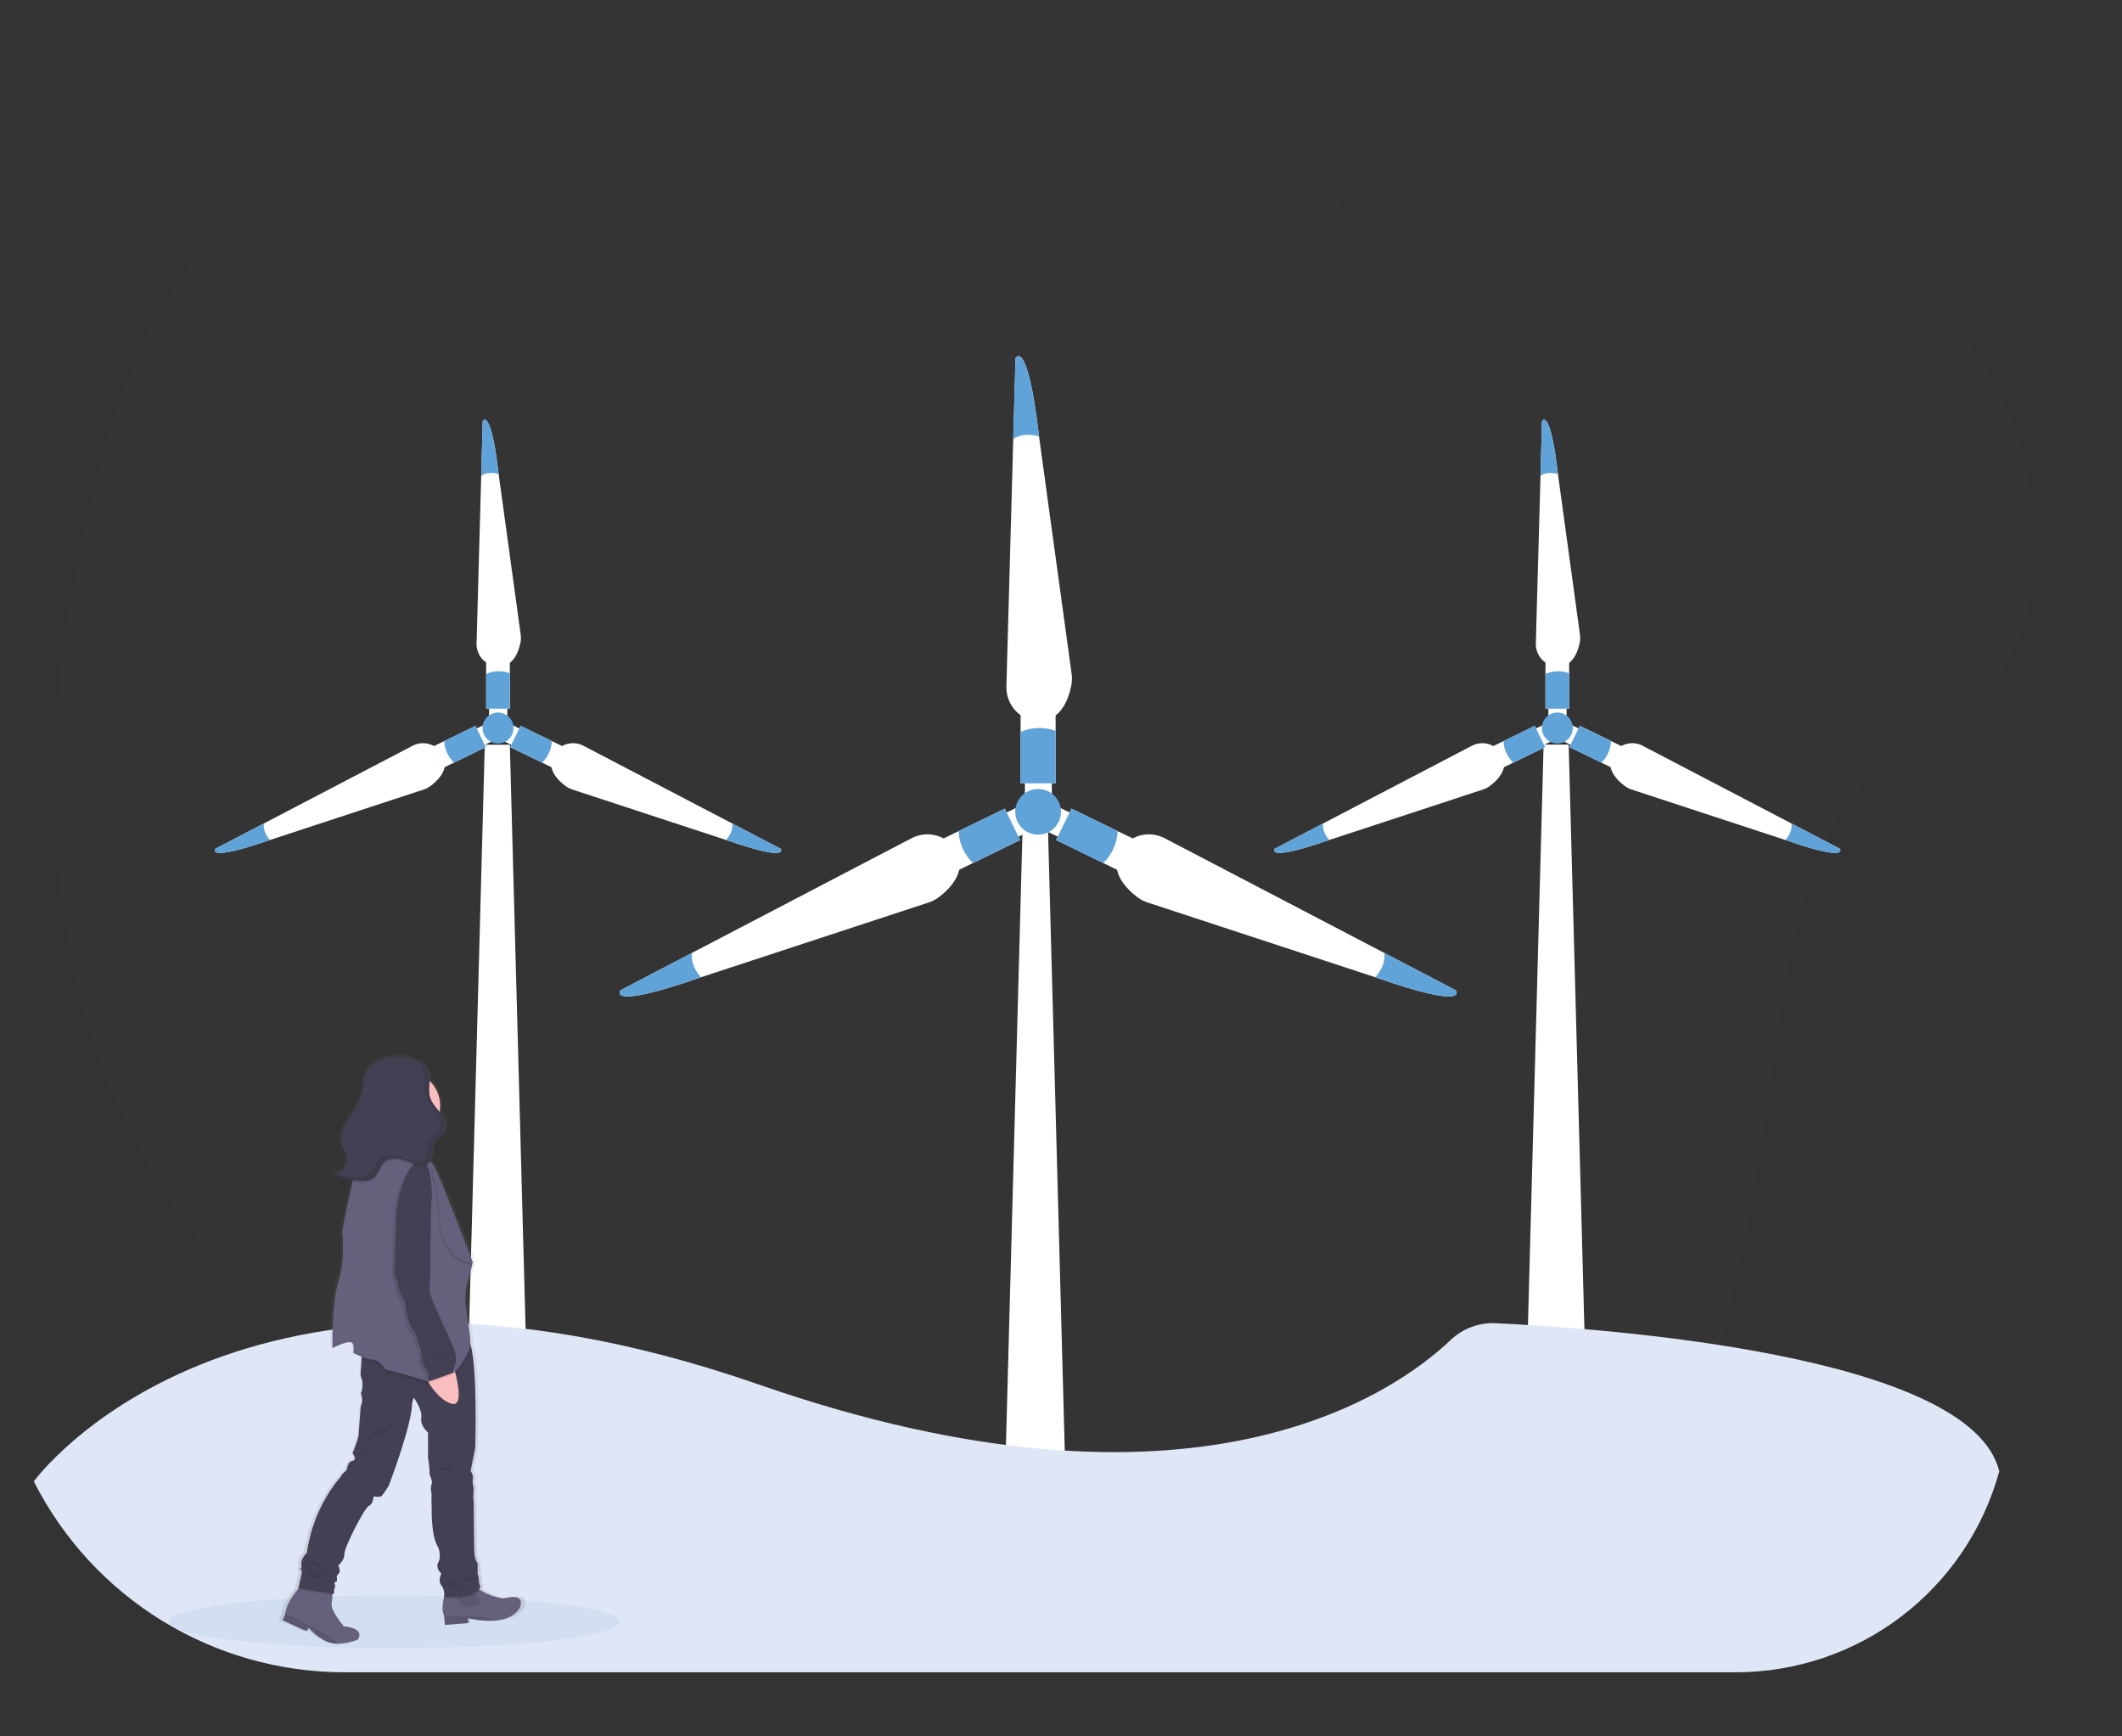 <svg width="550" height="450" viewBox="0 0 550 450" fill="none" xmlns="http://www.w3.org/2000/svg">
<rect x="0" y="0" width="550" height="450" fill="#333333" stroke="none"/>
<g clip-path="url(#clip0)">
<path opacity="0.1" d="M310.511 43.239C270.423 59.369 226.969 60.119 186.605 44.934C129.4 23.42 54.691 17.913 27.008 116.504C-20.24 284.946 76.421 345.069 76.421 345.069C76.421 345.069 143.906 360.827 181.272 389.3C234.351 429.744 299.354 443.264 360.586 424.299C399.744 412.169 433.305 392.27 442.9 359.711C469.734 268.651 452.699 213.919 501.264 189.91C549.829 165.901 522.807 76.957 488.268 74.938C453.729 72.92 372.359 93.55 347.187 52.515C338.212 37.946 324.485 37.61 310.511 43.239Z" fill="#40414D"/>
<path d="M277.72 177.376C277.155 180.478 275.243 187.028 269.069 186.865C264.355 186.745 260.724 182.633 260.849 177.922L262.626 113.771L263.206 92.85C263.206 92.85 266.262 87.062 269.304 113.01V113.105L277.753 174.633C277.889 175.543 277.878 176.469 277.72 177.376Z" fill="white"/>
<path d="M273.605 183.604H264.532V202.998H273.605V183.604Z" fill="white"/>
<path d="M272.628 198.393H265.648V206.905H272.628V198.393Z" fill="white"/>
<path d="M269.318 113.11C266.142 112.186 263.981 112.89 262.611 113.776L263.191 92.855C263.191 92.855 266.247 87.067 269.289 113.014L269.318 113.11Z" fill="#60A3D9"/>
<path d="M273.605 189.402V202.998H264.532V189.67C267.411 188.424 270.658 188.328 273.605 189.402Z" fill="#60A3D9"/>
<path d="M294.964 232.627C292.421 230.76 287.372 226.174 290.222 220.697C292.397 216.518 297.685 215.053 301.867 217.231L358.779 246.951L377.341 256.641C377.341 256.641 381.202 261.907 356.533 253.29L356.442 253.261L297.402 233.872C296.529 233.588 295.707 233.168 294.964 232.627Z" fill="white"/>
<path d="M277.708 209.555L273.731 217.705L291.172 226.206L295.149 218.057L277.708 209.555Z" fill="white"/>
<path d="M278.299 218.846L281.359 212.577L273.704 208.845L270.644 215.115L278.299 218.846Z" fill="white"/>
<path d="M356.442 253.256C358.665 250.805 358.981 248.555 358.78 246.951L377.342 256.641C377.342 256.641 381.202 261.907 356.533 253.29L356.442 253.256Z" fill="#60A3D9"/>
<path d="M285.959 223.661L273.729 217.7L277.705 209.562L289.681 215.402C289.541 218.529 288.21 221.484 285.959 223.661Z" fill="#60A3D9"/>
<path d="M243.173 232.627C245.716 230.76 250.765 226.174 247.915 220.697C245.74 216.518 240.452 215.053 236.27 217.231L179.358 246.951L160.796 256.641C160.796 256.641 156.935 261.907 181.604 253.29L181.695 253.261L240.735 233.877C241.608 233.591 242.431 233.169 243.173 232.627Z" fill="white"/>
<path d="M260.43 209.554L242.988 218.055L246.965 226.205L264.407 217.703L260.43 209.554Z" fill="white"/>
<path d="M267.491 215.112L264.432 208.843L256.777 212.574L259.836 218.844L267.491 215.112Z" fill="white"/>
<path d="M181.695 253.256C179.473 250.805 179.156 248.555 179.358 246.951L160.796 256.641C160.796 256.641 156.935 261.907 181.604 253.29L181.695 253.256Z" fill="#60A3D9"/>
<path d="M252.178 223.661L264.407 217.7L260.432 209.562L248.456 215.402C248.596 218.529 249.927 221.484 252.178 223.661Z" fill="#60A3D9"/>
<path d="M277.231 422.433H259.436L265.088 212.97H271.579L277.231 422.433Z" fill="white"/>
<path d="M412.231 402.433H394.436L400.088 192.97H406.579L412.231 402.433Z" fill="white"/>
<path d="M137.796 402.463H120L125.652 193H132.143L137.796 402.463Z" fill="white"/>
<path d="M269.068 216.317C272.344 216.317 274.999 213.663 274.999 210.39C274.999 207.117 272.344 204.463 269.068 204.463C265.793 204.463 263.138 207.117 263.138 210.39C263.138 213.663 265.793 216.317 269.068 216.317Z" fill="#60A3D9"/>
<path d="M409.489 166.336C409.11 168.433 407.817 172.862 403.64 172.751C402.102 172.681 400.654 172.006 399.612 170.873C398.569 169.741 398.017 168.243 398.074 166.705L399.281 123.303L399.669 109.151C399.669 109.151 401.738 105.235 403.798 122.79V122.852L409.513 164.503C409.601 165.111 409.593 165.73 409.489 166.336Z" fill="white"/>
<path d="M406.706 170.545H400.569V183.667H406.706V170.545Z" fill="white"/>
<path d="M406.044 180.55H401.321V186.309H406.044V180.55Z" fill="white"/>
<path d="M403.808 122.857C401.657 122.235 400.196 122.709 399.281 123.307L399.669 109.156C399.669 109.156 401.738 105.24 403.798 122.795L403.808 122.857Z" fill="#60A3D9"/>
<path d="M406.706 174.465V183.657H400.569V174.652C402.515 173.807 404.712 173.74 406.706 174.465Z" fill="#60A3D9"/>
<path d="M421.143 203.712C419.424 202.453 416.003 199.35 417.934 195.645C418.672 194.294 419.914 193.289 421.39 192.849C422.866 192.41 424.457 192.571 425.814 193.299L464.318 213.406L476.873 219.96C476.873 219.96 479.488 223.536 462.799 217.691H462.737L422.791 204.578C422.2 204.378 421.643 204.086 421.143 203.712Z" fill="white"/>
<path d="M409.48 188.105L406.79 193.617L418.591 199.37L421.281 193.858L409.48 188.105Z" fill="white"/>
<path d="M409.886 194.394L411.956 190.151L406.777 187.626L404.706 191.869L409.886 194.394Z" fill="white"/>
<path d="M462.751 217.672C464.255 216.015 464.471 214.493 464.332 213.406L476.887 219.96C476.887 219.96 479.502 223.536 462.813 217.691L462.751 217.672Z" fill="#60A3D9"/>
<path d="M415.065 197.651L406.773 193.615L409.46 188.105L417.57 192.054C417.48 194.171 416.583 196.173 415.065 197.651Z" fill="#60A3D9"/>
<path d="M386.117 203.712C387.837 202.453 391.257 199.35 389.327 195.645C388.589 194.294 387.347 193.289 385.871 192.849C384.394 192.41 382.804 192.571 381.447 193.299L342.943 213.406L330.388 219.96C330.388 219.96 327.773 223.536 344.462 217.691H344.524L384.47 204.578C385.061 204.378 385.617 204.086 386.117 203.712Z" fill="white"/>
<path d="M397.798 188.107L385.997 193.86L388.687 199.372L400.488 193.619L397.798 188.107Z" fill="white"/>
<path d="M402.571 191.865L400.5 187.623L395.321 190.147L397.392 194.39L402.571 191.865Z" fill="white"/>
<path d="M344.524 217.672C343.02 216.015 342.804 214.493 342.943 213.406L330.388 219.96C330.388 219.96 327.773 223.536 344.462 217.691L344.524 217.672Z" fill="#60A3D9"/>
<path d="M392.21 197.651L400.483 193.615L397.796 188.105L389.686 192.054C389.782 194.173 390.685 196.176 392.21 197.651Z" fill="#60A3D9"/>
<path d="M403.64 192.681C405.857 192.681 407.654 190.885 407.654 188.67C407.654 186.454 405.857 184.658 403.64 184.658C401.423 184.658 399.626 186.454 399.626 188.67C399.626 190.885 401.423 192.681 403.64 192.681Z" fill="#60A3D9"/>
<path d="M134.933 166.336C134.555 168.433 133.261 172.862 129.084 172.751C127.547 172.681 126.099 172.005 125.058 170.873C124.016 169.74 123.464 168.242 123.523 166.705L124.725 123.303L125.113 109.151C125.113 109.151 127.182 105.235 129.242 122.79V122.852L134.962 164.503C135.046 165.112 135.036 165.73 134.933 166.336Z" fill="white"/>
<path d="M132.15 170.545H126.014V183.667H132.15V170.545Z" fill="white"/>
<path d="M131.489 180.55H126.766V186.309H131.489V180.55Z" fill="white"/>
<path d="M129.252 122.857C127.106 122.235 125.64 122.709 124.725 123.307L125.113 109.156C125.113 109.156 127.182 105.24 129.242 122.795L129.252 122.857Z" fill="#60A3D9"/>
<path d="M132.15 174.465V183.657H126.014V174.652C127.96 173.807 130.156 173.74 132.15 174.465Z" fill="#60A3D9"/>
<path d="M146.602 203.712C144.882 202.453 141.467 199.35 143.397 195.645C144.134 194.294 145.376 193.289 146.851 192.849C148.326 192.41 149.916 192.572 151.272 193.299L189.776 213.406L202.336 219.96C202.336 219.96 204.947 223.536 188.258 217.691H188.195L148.255 204.578C147.662 204.378 147.104 204.086 146.602 203.712Z" fill="white"/>
<path d="M134.926 188.107L132.236 193.619L144.037 199.371L146.727 193.859L134.926 188.107Z" fill="white"/>
<path d="M135.328 194.392L137.399 190.15L132.22 187.625L130.149 191.867L135.328 194.392Z" fill="white"/>
<path d="M188.195 217.672C189.699 216.015 189.915 214.493 189.776 213.406L202.336 219.96C202.336 219.96 204.947 223.536 188.258 217.691L188.195 217.672Z" fill="#60A3D9"/>
<path d="M140.509 197.651L132.236 193.615L134.928 188.105L143.033 192.054C142.94 194.174 142.036 196.177 140.509 197.651Z" fill="#60A3D9"/>
<path d="M111.562 203.712C113.286 202.453 116.702 199.35 114.771 195.645C114.034 194.294 112.791 193.289 111.315 192.849C109.839 192.41 108.249 192.571 106.891 193.299L68.388 213.406L55.833 219.96C55.833 219.96 53.217 223.536 69.906 217.691H69.968L109.914 204.578C110.506 204.378 111.062 204.086 111.562 203.712Z" fill="white"/>
<path d="M123.241 188.106L111.44 193.858L114.13 199.37L125.931 193.618L123.241 188.106Z" fill="white"/>
<path d="M128.019 191.868L125.948 187.626L120.769 190.15L122.839 194.393L128.019 191.868Z" fill="white"/>
<path d="M69.969 217.672C68.469 216.015 68.254 214.493 68.388 213.406L55.833 219.96C55.833 219.96 53.217 223.536 69.906 217.691L69.969 217.672Z" fill="#60A3D9"/>
<path d="M117.655 197.651L125.927 193.615L123.24 188.105L115.13 192.054C115.228 194.173 116.131 196.174 117.655 197.651Z" fill="#60A3D9"/>
<path d="M129.084 192.681C131.301 192.681 133.099 190.885 133.099 188.67C133.099 186.454 131.301 184.658 129.084 184.658C126.868 184.658 125.07 186.454 125.07 188.67C125.07 190.885 126.868 192.681 129.084 192.681Z" fill="#60A3D9"/>
<path d="M518.172 381.363C514.073 396.308 505.175 409.495 492.847 418.894C480.518 428.294 465.442 433.386 449.936 433.387H89.199C72.527 433.377 56.184 428.749 41.984 420.016C27.785 411.284 16.285 398.789 8.762 383.919C8.762 383.919 61.047 311.639 196.835 358.862C309.568 398.066 361.566 360.992 375.989 347.271C377.551 345.793 379.395 344.645 381.412 343.898C383.429 343.151 385.577 342.82 387.725 342.925C415.35 344.231 511.044 350.924 518.187 381.353L518.172 381.363Z" fill="#DFE6F5"/>
<path opacity="0.1" d="M102.178 427.149C134.432 427.149 160.58 424.082 160.58 420.298C160.58 416.514 134.432 413.447 102.178 413.447C69.923 413.447 43.775 416.514 43.775 420.298C43.775 424.082 69.923 427.149 102.178 427.149Z" fill="#60A3D9"/>
<path d="M131.413 414.185C131.413 414.185 127.623 413.739 125.157 411.901L124.97 411.753C125.119 411.529 125.228 411.281 125.291 411.02C125.026 410.504 124.886 409.934 124.883 409.354C124.891 408.81 124.78 408.271 124.558 407.774V405.084C124.558 405.084 123.739 404.212 123.657 401.996C123.576 399.779 123.494 388.854 123.494 388.854C123.368 388.282 123.34 387.693 123.413 387.112C123.494 385.848 123.494 385.374 123.494 385.374C123.226 384.639 123.142 383.85 123.25 383.076C123.494 382.119 122.675 381.017 122.675 381.017L123.901 375.005C123.901 375.005 124.582 354.232 122.603 347.97V347.932C122.603 347.932 122.603 347.879 122.603 347.855C122.771 343.815 120.318 337.088 121.708 332.421C123.097 327.753 123.26 326.719 123.26 326.719C123.26 326.719 117.138 311.361 115.595 307.722C114.527 305.214 113.421 302.456 112.328 300.886C112.233 300.749 112.137 300.62 112.041 300.498C111.988 300.431 111.936 300.364 111.883 300.307C112.217 299.75 112.418 299.125 112.472 298.478C112.558 297.348 112.395 296.046 113.219 295.247C113.534 294.99 113.872 294.763 114.23 294.572C114.861 294.156 115.363 293.573 115.681 292.888C115.998 292.203 116.118 291.443 116.026 290.694C115.854 289.502 115.169 288.511 114.388 287.548C114.655 286.088 114.549 284.584 114.078 283.176C113.607 281.768 112.788 280.502 111.696 279.496C111.696 279.348 111.696 279.194 111.696 279.046C111.718 277.949 111.382 276.875 110.738 275.987L110.968 276.15C110.839 276.035 110.714 275.925 110.58 275.815C110.391 275.624 110.175 275.463 109.938 275.336C108.122 274.095 105.999 273.378 103.802 273.264C101.605 273.15 99.419 273.643 97.484 274.689C96.515 275.207 95.682 275.947 95.055 276.849C93.776 278.821 94.097 281.373 93.436 283.613C92.794 285.753 91.28 287.524 90.025 289.392C88.77 291.259 87.721 293.47 88.195 295.653C88.535 297.238 89.666 298.66 89.632 300.283C89.576 301.133 89.225 301.937 88.639 302.556C88.053 303.174 87.269 303.569 86.423 303.672H86.38C86.221 303.697 86.061 303.71 85.901 303.711C87.424 304.759 89.316 305.147 91.17 305.391C91.132 305.535 91.093 305.678 91.06 305.827C89.561 311.481 88.224 318.662 88.224 318.662C88.224 318.662 89.12 325.939 87.242 331.64C85.364 337.342 85.609 349.057 85.609 349.057C85.609 349.057 90.835 346.362 91.16 348.099C91.486 349.837 91.16 350.316 91.16 350.316C91.16 350.316 92.229 350.857 93.484 351.336L93.431 352.03L93.201 355.142C93.113 355.794 93.213 356.458 93.488 357.057C93.939 357.928 93.488 360.302 93.488 360.302C93.488 360.302 93.105 360.542 93.488 361.652C93.872 362.763 93.187 364.343 93.187 364.343C93.187 364.343 92.708 370.279 92.645 371.524C92.583 372.769 91.012 376.355 91.012 376.355C91.012 376.355 92.401 378.092 91.012 378.332C89.623 378.571 89.46 380.725 89.46 380.725C89.46 380.725 87.826 382.071 87.826 382.545C87.826 382.545 80.478 389.989 78.763 402.254C78.763 402.254 77.048 403.839 77.293 405.342C77.432 406.194 77.154 406.486 76.886 406.582C77.187 406.62 77.518 406.817 77.365 407.54C77.12 408.804 76.469 411.499 76.469 411.499H76.584C75.247 413.045 73.293 415.635 72.996 417.909C72.996 418.005 72.986 418.101 72.967 418.196L72.23 419.858L78.682 422.73L79.252 421.859C79.252 421.859 82.126 425.105 85.379 425.813C85.941 425.935 86.514 425.997 87.089 426C88.904 425.968 90.699 425.61 92.387 424.942C92.387 424.942 94.753 422.017 88.626 421.461C88.626 421.461 85.038 417.344 85.364 415.602C85.487 414.868 85.562 414.128 85.589 413.385C85.589 413.222 85.589 413.063 85.589 412.906L86.006 412.969L86.083 411.642C86.262 411.418 86.349 411.134 86.327 410.848C86.327 410.297 85.848 410.216 86.327 409.89C86.806 409.565 86.806 409.89 86.806 409.1C86.806 408.31 86.48 408.545 87.213 407.755C87.946 406.965 87.132 405.538 87.132 405.538C87.132 405.538 88.847 404.27 88.765 402.609C88.684 400.947 94.236 390.42 95.376 390.023C96.516 389.625 96.602 387.567 96.602 387.567C96.602 387.567 98.154 387.883 98.643 387.567C99.131 387.251 100.683 384.8 100.683 384.8C100.683 384.8 106.911 369.126 106.973 363.189L107.38 361.844C107.38 361.844 109.751 364.932 109.421 367.148C109.09 369.365 111.231 370.945 111.231 370.945V377.676C111.471 378.849 111.602 380.041 111.624 381.238C111.543 382.344 112.582 383.454 112.189 384.402C111.797 385.35 112.189 387.016 112.189 387.016C112.189 387.016 112.103 389.233 112.189 389.865C112.276 390.497 111.868 397.778 113.995 400.947C113.995 400.947 114.891 403.241 113.995 404.744C113.1 406.247 114.81 407.755 114.81 407.755C114.81 407.755 113.751 409.493 114.81 410.762C115.417 411.563 115.689 412.569 115.571 413.567C115.145 415.176 114.829 417.287 115.543 418.757V418.79L115.734 421.05L121.99 420.571V419.307C121.99 419.307 126.263 420.442 130.244 419.824C132.39 419.494 134.45 418.651 135.709 416.851C135.743 416.875 138.272 412.523 131.413 414.185Z" fill="url(#paint0_linear)"/>
<path d="M134.583 416.913C133.367 418.709 131.379 419.546 129.314 419.877C125.482 420.49 121.348 419.36 121.348 419.36V420.633L115.308 421.112L115.121 418.862V418.823C114.421 417.339 114.742 415.195 115.164 413.581C115.366 412.82 115.616 412.072 115.911 411.341C115.911 411.341 121.113 406.927 122.847 410.24C123.224 410.925 123.745 411.52 124.376 411.982C126.771 413.811 130.416 414.256 130.416 414.256C137.026 412.581 134.583 416.913 134.583 416.913Z" fill="#65617D"/>
<path opacity="0.1" d="M118.498 412.581C118.498 412.581 118.498 416.679 121.491 416.602C124.485 416.526 124.888 414.97 123.939 413.917C123.296 413.17 122.74 412.352 122.282 411.48L118.498 412.581Z" fill="black"/>
<path d="M92.717 424.942C91.087 425.607 89.347 425.964 87.587 425.995C87.031 425.992 86.477 425.931 85.934 425.813C82.782 425.1 80.023 421.868 80.023 421.868L79.472 422.74L73.245 419.901L73.949 418.239L73.978 417.957C74.265 415.693 76.152 413.112 77.446 411.571C78.15 410.733 78.681 410.206 78.681 410.206L86.173 411.307C86.173 411.307 86.202 412.265 86.173 413.433C86.148 414.173 86.075 414.91 85.953 415.64C85.642 417.373 89.105 421.471 89.105 421.471C95.002 422.036 92.717 424.942 92.717 424.942Z" fill="#65617D"/>
<path d="M77.733 406.644C77.607 406.687 77.472 406.697 77.34 406.673C77.469 406.641 77.602 406.632 77.733 406.644Z" fill="#444053"/>
<path opacity="0.1" d="M86.174 411.322C86.174 411.322 86.203 412.279 86.174 413.447L77.36 412.011C77.36 412.011 77.403 411.843 77.465 411.566C78.169 410.728 78.701 410.201 78.701 410.201L86.174 411.322Z" fill="black"/>
<path opacity="0.1" d="M124.361 411.963C123.029 415.041 115.106 414.314 115.106 414.314C115.146 414.065 115.16 413.813 115.15 413.562C115.352 412.801 115.602 412.052 115.897 411.322C115.897 411.322 121.099 406.908 122.833 410.221C123.209 410.906 123.731 411.5 124.361 411.963Z" fill="black"/>
<path d="M124.491 411.087C123.705 414.63 115.107 413.845 115.107 413.845C115.272 412.791 115.017 411.715 114.398 410.848C113.373 409.589 114.398 407.856 114.398 407.856C114.398 407.856 112.74 406.357 113.612 404.859C114.484 403.36 113.612 401.077 113.612 401.077C111.557 397.927 111.955 390.674 111.868 390.066C111.782 389.458 111.868 387.231 111.868 387.231C111.868 387.231 111.48 385.575 111.868 384.627C112.256 383.679 111.246 382.578 111.322 381.477C111.3 380.286 111.174 379.099 110.944 377.93V371.227C110.944 371.227 108.879 369.652 109.196 367.445C109.512 365.238 107.222 362.179 107.222 362.179L106.829 363.52C106.753 369.427 100.76 385.029 100.76 385.029C100.76 385.029 99.261 387.476 98.786 387.792C98.312 388.108 96.818 387.792 96.818 387.792C96.818 387.792 96.736 389.841 95.634 390.233C94.533 390.626 89.168 401.105 89.249 402.762C89.331 404.418 87.668 405.677 87.668 405.677C87.668 405.677 88.459 407.114 87.75 407.884C87.041 408.655 87.352 408.435 87.352 409.225C87.352 410.015 87.352 409.704 86.873 410.01C86.394 410.316 86.873 410.407 86.873 410.967C86.896 411.25 86.81 411.531 86.634 411.753L86.562 413.079L77.331 411.599C77.331 411.599 77.963 408.918 78.198 407.655C78.337 406.917 78.016 406.721 77.719 406.697C77.983 406.601 78.251 406.309 78.117 405.467C77.877 403.968 79.554 402.393 79.554 402.393C81.211 390.176 88.305 382.765 88.305 382.765C88.305 382.286 89.881 380.955 89.881 380.955C89.881 380.955 90.04 378.825 91.381 378.59C92.722 378.356 91.381 376.618 91.381 376.618C91.381 376.618 92.88 373.075 92.957 371.83C93.033 370.586 93.479 364.649 93.479 364.649C93.479 364.649 94.14 363.074 93.771 361.973C93.402 360.872 93.771 360.633 93.771 360.633C93.771 360.633 94.216 358.268 93.771 357.401C93.507 356.808 93.411 356.154 93.493 355.51L93.718 352.408L94.044 347.788C94.044 347.788 118.575 343.556 121.276 346.941C121.569 347.359 121.785 347.826 121.914 348.32C123.83 354.543 123.169 375.229 123.169 375.229L121.985 381.219C121.985 381.219 122.776 382.324 122.541 383.268C122.435 384.038 122.516 384.823 122.776 385.556C122.776 385.556 122.776 386.035 122.694 387.289C122.625 387.867 122.653 388.453 122.776 389.022C122.776 389.022 122.852 399.894 122.934 402.101C123.015 404.308 123.801 405.175 123.801 405.175V407.856C124.014 408.353 124.12 408.89 124.112 409.431C124.108 410.005 124.238 410.572 124.491 411.087Z" fill="#444053"/>
<path opacity="0.1" d="M87.587 426.005C87.031 426.001 86.477 425.94 85.934 425.823C82.782 425.109 80.023 421.878 80.023 421.878L79.472 422.749L73.245 419.91L73.949 418.239L73.978 417.957L80.416 421.236C80.416 421.236 85.555 423.697 87.587 426.005Z" fill="black"/>
<path opacity="0.1" d="M129.305 419.877C125.473 420.49 121.339 419.36 121.339 419.36V420.633L115.298 421.112L115.111 418.862C117.027 418.895 120.108 418.929 121.449 418.824C124.103 418.819 126.746 419.173 129.305 419.877Z" fill="black"/>
<path opacity="0.1" d="M80.818 404.614C81.133 404.586 81.45 404.627 81.748 404.734C82.059 404.92 82.353 405.131 82.629 405.366C82.836 405.476 83.032 405.606 83.213 405.754C83.443 405.979 83.539 406.314 83.769 406.539C84.191 406.955 84.885 406.86 85.446 407.061C85.508 407.061 85.575 407.113 85.585 407.176C85.594 407.238 85.541 407.291 85.489 407.329C85.35 407.408 85.193 407.449 85.034 407.449C84.874 407.449 84.717 407.408 84.579 407.329C84.301 407.171 84.045 406.978 83.817 406.754C83.379 406.366 82.879 406.055 82.337 405.835C81.594 405.543 80.301 405.462 79.832 404.734C80.052 404.567 80.531 404.619 80.818 404.614Z" fill="black"/>
<path opacity="0.1" d="M80.186 406.271C80.352 406.318 80.513 406.384 80.665 406.467L81.474 406.874C80.899 406.912 80.326 406.785 79.822 406.506C79.642 406.433 79.468 406.35 79.299 406.257C79.594 406.212 79.893 406.217 80.186 406.271Z" fill="black"/>
<path opacity="0.1" d="M81.254 407.65C81.43 407.642 81.608 407.657 81.781 407.693C82.086 407.8 82.368 407.962 82.614 408.172C83.205 408.648 83.944 408.904 84.703 408.894C84.553 408.964 84.388 408.993 84.224 408.976H82.528C82.087 409.005 81.647 408.903 81.263 408.684C80.976 408.545 79.788 408.205 79.778 407.808C79.769 407.41 80.966 407.65 81.254 407.65Z" fill="black"/>
<path opacity="0.1" d="M119.839 409.66C120.358 409.718 120.88 409.732 121.401 409.703C121.949 409.689 122.483 409.523 122.943 409.225C123.398 408.875 123.303 408.516 122.723 408.492C122.184 408.517 121.655 408.647 121.166 408.875C120.913 408.977 120.67 409.1 120.438 409.244C120.318 409.297 119.926 409.665 119.839 409.66Z" fill="black"/>
<path opacity="0.1" d="M121.727 410.522C121.679 410.714 121.478 410.819 121.296 410.891C120.85 411.059 120.382 411.163 119.906 411.197C119.787 411.197 119.451 411.197 119.495 411.011C119.538 410.824 120.036 410.881 120.156 410.867C120.686 410.787 121.211 410.672 121.727 410.522Z" fill="black"/>
<path opacity="0.1" d="M116.994 410.211C117.656 410.135 118.326 410.267 118.91 410.589C118.927 410.601 118.941 410.617 118.948 410.637C118.951 410.644 118.953 410.651 118.953 410.659C118.953 410.666 118.951 410.673 118.948 410.68C118.887 410.795 118.794 410.888 118.679 410.95C118.565 411.011 118.435 411.037 118.306 411.025C118.05 410.995 117.799 410.932 117.559 410.838C117.16 410.709 116.742 410.646 116.323 410.651C116.137 410.668 115.949 410.668 115.763 410.651C115.207 410.556 115.389 410.331 115.815 410.283C116.207 410.238 116.6 410.214 116.994 410.211Z" fill="black"/>
<path opacity="0.1" d="M95.332 379.246C94.542 378.693 93.605 378.386 92.64 378.365C93.617 378.304 94.58 378.62 95.332 379.246Z" fill="black"/>
<path opacity="0.1" d="M94.595 376.067C95.305 376.071 96.001 376.27 96.606 376.642L95.878 376.441C95.44 376.302 94.989 376.207 94.532 376.158C94.269 376.134 94.005 376.158 93.742 376.129C93.478 376.101 93.143 376.053 92.846 376.043C93.426 376.072 94.01 376.039 94.595 376.067Z" fill="black"/>
<path opacity="0.1" d="M96.966 377.58C97.186 377.623 97.445 377.719 97.493 377.944C97.493 377.81 95.931 377.369 95.74 377.307C95.419 377.192 94.389 376.742 94.154 377.053C95.06 377.298 96.037 377.389 96.966 377.58Z" fill="black"/>
<path opacity="0.1" d="M99.16 370.581C100.195 370.233 101.129 369.635 101.876 368.838C101.868 369.193 101.772 369.541 101.598 369.85C101.423 370.159 101.175 370.42 100.875 370.61C100.268 370.978 99.596 371.228 98.896 371.347C98.197 371.466 97.515 371.67 96.865 371.955C96.554 372.113 95.582 373.032 95.275 372.984C94.887 372.927 95.505 372.314 95.649 372.204C96.674 371.404 97.972 371.05 99.16 370.581Z" fill="black"/>
<path opacity="0.1" d="M118.479 380.802C118.144 380.687 114.072 381.477 114.321 380.687C114.474 380.208 115.796 380.381 116.127 380.395C116.926 380.418 117.718 380.555 118.479 380.802Z" fill="black"/>
<path d="M114.091 286.586C114.091 288.659 113.373 290.668 112.06 292.273C110.746 293.877 108.918 294.978 106.885 295.389C104.851 295.799 102.739 295.494 100.905 294.526C99.071 293.557 97.629 291.984 96.823 290.073C96.018 288.163 95.898 286.033 96.485 284.045C97.072 282.056 98.329 280.332 100.043 279.164C101.757 277.997 103.822 277.458 105.889 277.639C107.955 277.819 109.895 278.709 111.38 280.157C112.241 280.991 112.925 281.991 113.391 283.095C113.857 284.2 114.095 285.387 114.091 286.586Z" fill="#FBBEBE"/>
<path d="M109.746 290.287C109.746 290.287 106.829 298.799 108.487 300.532C110.144 302.265 96.578 303.289 96.578 303.289C96.578 303.289 102.255 293.126 101.704 290.603C101.153 288.08 109.746 290.287 109.746 290.287Z" stroke="#60A3D9" stroke-miterlimit="10"/>
<path opacity="0.1" d="M121.894 348.344C121.894 348.549 121.894 348.746 121.894 348.937C121.736 352.959 114.56 361.073 112.903 359.733C111.245 358.392 99.969 355.711 99.969 355.711C99.969 355.711 98.312 353.112 96.578 353.112C95.593 353.026 94.63 352.777 93.728 352.374L94.053 347.755C94.053 347.755 118.574 343.556 121.276 346.941C121.564 347.368 121.774 347.843 121.894 348.344Z" fill="black"/>
<path d="M121.889 348.205C121.808 350.22 119.973 353.26 117.947 355.625C115.921 357.99 113.727 359.666 112.898 358.976C112.292 358.581 111.634 358.27 110.944 358.052C107.212 356.678 99.969 354.955 99.969 354.955C99.969 354.955 98.312 352.355 96.578 352.355C94.844 352.355 91.534 350.622 91.534 350.622C91.534 350.622 91.85 350.144 91.534 348.415C91.218 346.687 86.174 349.373 86.174 349.373C86.174 349.373 85.934 337.711 87.749 332.033C89.565 326.355 88.707 319.107 88.707 319.107C88.707 319.107 90.006 311.964 91.414 306.32C92.262 302.935 93.153 300.096 93.833 299.646C95.649 298.464 105.109 299.646 105.109 299.646C105.109 299.646 109.052 299.723 110.551 300.125C111.017 300.307 111.414 300.63 111.686 301.049C111.777 301.173 111.873 301.303 111.964 301.441C113.018 303.021 114.091 305.75 115.121 308.244C116.62 311.868 122.536 327.155 122.536 327.155C122.536 327.155 122.378 328.179 121.037 332.828C119.695 337.476 122.047 344.188 121.889 348.205Z" fill="#65617D"/>
<path d="M115.106 352.853L117.947 355.62C117.947 355.62 120.548 364.592 117.156 363.807C113.765 363.022 110.929 358.062 110.929 358.062L115.106 352.853Z" fill="#FBBEBE"/>
<path opacity="0.1" d="M122.282 327.873C115.576 327.796 113.846 318.418 113.846 318.418C113.846 318.418 113.367 309.12 112.505 307.407C112.026 306.449 111.811 304.094 111.715 302.179C112.769 303.759 113.837 306.487 114.872 308.982C116.371 312.587 122.282 327.873 122.282 327.873Z" fill="black"/>
<path d="M122.522 327.164C115.816 327.087 114.091 317.704 114.091 317.704C114.091 317.704 113.612 308.407 112.75 306.693C112.271 305.736 112.055 303.38 111.959 301.465C113.013 303.045 114.086 305.774 115.116 308.268C116.606 311.878 122.522 327.164 122.522 327.164Z" fill="#65617D"/>
<path opacity="0.1" d="M110.518 304.031C110.518 304.031 108.544 298.674 105.311 304.031C102.077 309.388 102.001 316.167 102.001 316.167L101.45 330.98C101.45 330.98 102.475 332.952 102.436 334.053C102.398 335.154 104.353 338.309 104.353 338.309C104.353 338.309 104.832 344.533 106.638 345.557L108.372 350.68C108.372 350.68 108.453 354.069 109.636 355.41C110.819 356.75 110.197 358.818 110.197 358.818L117.205 356.367C117.205 356.367 116.414 356.65 117.205 354.534C117.995 352.418 116.726 349.655 116.726 349.655C116.726 349.655 112.232 339.884 111.682 338.467C111.131 337.05 110.34 335.394 110.657 333.737C110.973 332.081 110.719 314.511 111.136 311.835C111.552 309.159 110.518 304.031 110.518 304.031Z" fill="black"/>
<path d="M111.246 303.289C111.246 303.289 109.272 297.932 106.039 303.289C102.805 308.646 102.729 315.425 102.729 315.425L102.178 330.238C102.178 330.238 103.203 332.21 103.165 333.311C103.126 334.412 105.081 337.567 105.081 337.567C105.081 337.567 105.56 343.791 107.366 344.815L109.1 349.938C109.1 349.938 109.181 353.327 110.364 354.668C111.547 356.008 110.929 358.076 110.929 358.076L117.933 355.62C117.933 355.62 117.142 355.908 117.933 353.792C118.723 351.676 117.454 348.913 117.454 348.913C117.454 348.913 112.96 339.142 112.41 337.725C111.859 336.308 111.068 334.652 111.385 332.995C111.701 331.339 111.452 313.769 111.864 311.088C112.276 308.407 111.246 303.289 111.246 303.289Z" fill="#444053"/>
<path opacity="0.1" d="M111.379 349.626C111.677 349.662 111.967 349.748 112.237 349.88C112.452 349.995 112.639 350.163 112.85 350.282C113.097 350.422 113.376 350.497 113.659 350.503C113.343 350.503 113.027 350.536 112.701 350.541C112.506 350.551 112.309 350.527 112.122 350.469C111.95 350.382 111.789 350.274 111.643 350.148C111.451 350.005 111.239 349.889 111.015 349.804C110.848 349.732 110.666 349.708 110.594 349.536C110.858 349.545 111.12 349.575 111.379 349.626Z" fill="black"/>
<path opacity="0.1" d="M114.048 351.743C114.345 351.743 114.642 351.676 114.943 351.656C115.377 351.64 115.812 351.663 116.242 351.723C115.608 352.041 114.896 352.167 114.191 352.087C113.989 352.035 113.776 352.035 113.573 352.087C113.353 352.178 112.716 352.901 112.658 352.26C112.601 351.618 113.684 351.757 114.048 351.743Z" fill="black"/>
<path opacity="0.1" d="M110.422 277.131L109.301 276.298C109.423 276.34 109.542 276.393 109.655 276.456C109.894 276.589 110.111 276.759 110.297 276.959C110.422 277.064 110.546 277.179 110.666 277.289L110.422 277.131Z" fill="black"/>
<path opacity="0.1" d="M111.696 301.058C111.49 301.529 111.159 301.933 110.738 302.227C110.486 302.399 110.197 302.511 109.895 302.552C109.465 302.591 109.032 302.546 108.62 302.418C108.097 302.285 107.58 302.125 107.073 301.939C106.082 301.531 105.066 301.186 104.031 300.905C102.455 300.546 100.621 300.675 99.49 301.824C98.499 302.835 98.254 304.405 97.263 305.415C95.936 306.765 93.761 306.684 91.879 306.42L91.438 306.358C92.286 302.973 93.177 300.134 93.857 299.684C95.672 298.502 105.133 299.684 105.133 299.684C105.133 299.684 109.076 299.761 110.575 300.163C111.031 300.34 111.422 300.653 111.696 301.058Z" fill="black"/>
<path opacity="0.1" d="M96.108 286.586C96.108 284.819 96.63 283.092 97.607 281.619C98.585 280.147 99.975 278.996 101.604 278.31C103.233 277.623 105.029 277.432 106.766 277.761C108.503 278.09 110.105 278.923 111.37 280.157C111.399 281.722 111.059 283.326 111.499 284.834C111.907 286.237 112.936 287.366 113.866 288.535C113.384 290.693 112.123 292.597 110.323 293.884C108.524 295.17 106.313 295.748 104.114 295.507C101.915 295.265 99.882 294.222 98.405 292.576C96.928 290.93 96.11 288.797 96.108 286.586Z" fill="black"/>
<path d="M110.642 276.82C108.898 275.24 106.701 274.248 104.362 273.985C102.022 273.722 99.66 274.202 97.608 275.355C96.665 275.874 95.86 276.611 95.261 277.504C94.025 279.472 94.341 282.009 93.694 284.24C93.081 286.371 91.615 288.132 90.403 289.985C89.192 291.838 88.181 294.05 88.636 296.209C88.966 297.789 90.073 299.206 90.035 300.819C89.99 301.717 89.61 302.565 88.968 303.195C88.326 303.825 87.47 304.19 86.571 304.218C88.095 305.295 89.996 305.654 91.841 305.918C93.685 306.181 95.893 306.262 97.225 304.908C98.216 303.902 98.461 302.327 99.452 301.322C100.583 300.168 102.417 300.039 103.993 300.403C105.569 300.766 107.021 301.528 108.582 301.935C108.995 302.058 109.427 302.102 109.856 302.064C111.203 301.882 111.983 300.388 112.089 299.038C112.175 297.913 112.012 296.616 112.812 295.821C113.109 295.566 113.43 295.34 113.77 295.146C114.384 294.723 114.87 294.139 115.175 293.458C115.48 292.778 115.592 292.027 115.499 291.287C115.131 288.616 112.237 286.95 111.48 284.36C111.04 282.857 111.38 281.253 111.351 279.688C111.322 278.122 110.733 276.336 109.258 275.81" fill="#444053"/>
<path opacity="0.1" d="M115.375 291.302C115.001 288.63 112.108 286.964 111.351 284.374C110.91 282.871 111.25 281.267 111.226 279.702C111.239 278.611 110.903 277.544 110.268 276.657L110.489 276.82C110.37 276.705 110.246 276.595 110.115 276.49C109.935 276.299 109.727 276.137 109.497 276.011C109.363 275.91 109.224 275.819 109.09 275.728L109.305 275.925L109.085 275.762C109.721 276.649 110.056 277.716 110.043 278.807C110.043 280.367 109.727 281.976 110.168 283.479C110.924 286.069 113.818 287.735 114.191 290.406C114.282 291.147 114.169 291.897 113.863 292.578C113.558 293.258 113.071 293.841 112.457 294.265C112.117 294.458 111.796 294.684 111.499 294.94C110.704 295.735 110.862 297.032 110.776 298.157C110.671 299.507 109.89 301.001 108.549 301.183C108.118 301.221 107.684 301.177 107.27 301.054C105.708 300.647 104.256 299.881 102.681 299.522C101.105 299.163 99.275 299.287 98.139 300.441C97.148 301.446 96.903 303.016 95.912 304.027C94.585 305.381 92.41 305.295 90.533 305.037C89.298 304.896 88.083 304.617 86.911 304.204C86.753 304.229 86.593 304.242 86.432 304.242C87.955 305.319 89.857 305.678 91.701 305.942C93.546 306.205 95.754 306.286 97.081 304.931C98.072 303.926 98.317 302.351 99.308 301.346C100.443 300.192 102.278 300.063 103.849 300.426C105.421 300.79 106.877 301.552 108.438 301.958C108.853 302.082 109.287 302.126 109.717 302.088C111.059 301.906 111.839 300.412 111.945 299.062C112.031 297.937 111.873 296.64 112.668 295.845C112.966 295.591 113.287 295.365 113.626 295.17C114.245 294.748 114.735 294.163 115.043 293.481C115.352 292.799 115.466 292.045 115.375 291.302Z" fill="black"/>
</g>
<defs>
<linearGradient id="paint0_linear" x1="104.209" y1="426.005" x2="104.209" y2="273.229" gradientUnits="userSpaceOnUse">
<stop stop-color="#808080" stop-opacity="0.25"/>
<stop offset="0.54" stop-color="#808080" stop-opacity="0.12"/>
<stop offset="1" stop-color="#808080" stop-opacity="0.1"/>
</linearGradient>
<clipPath id="clip0">
<rect width="550" height="450" fill="white"/>
</clipPath>
</defs>
</svg>
